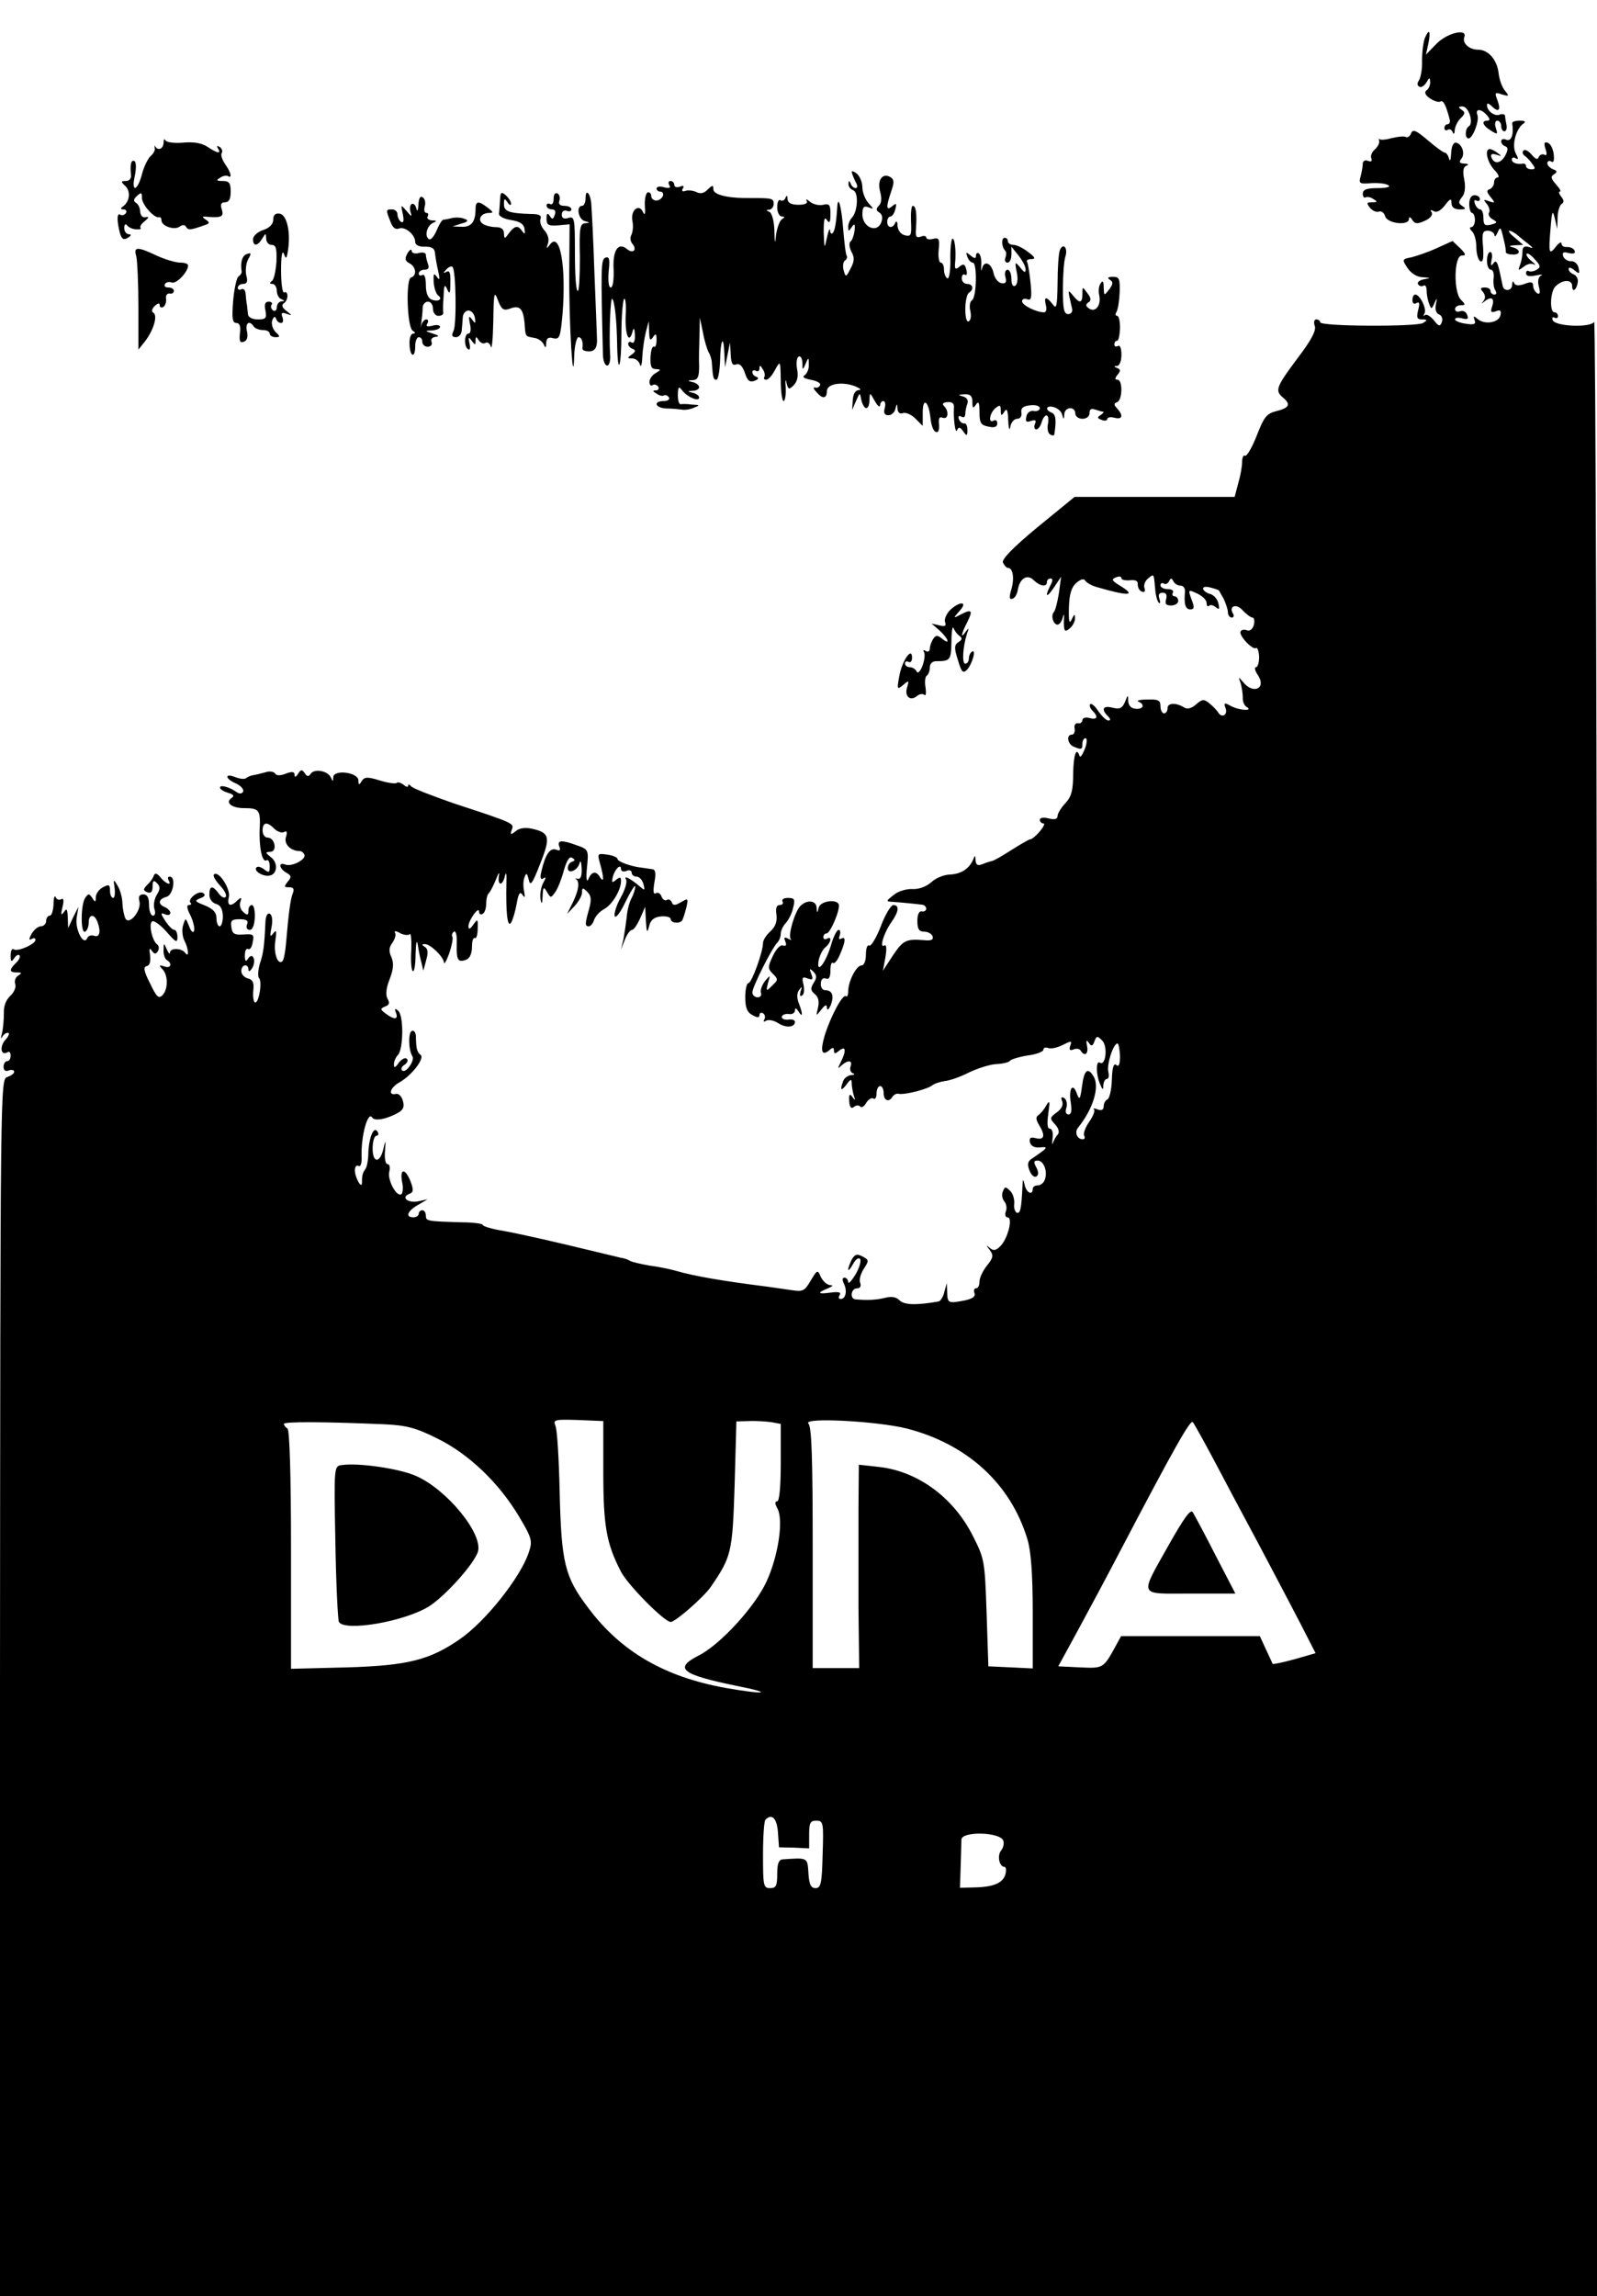 <?xml version="1.0" standalone="no"?>
<!DOCTYPE svg PUBLIC "-//W3C//DTD SVG 20010904//EN"
 "http://www.w3.org/TR/2001/REC-SVG-20010904/DTD/svg10.dtd">
<svg version="1.0" xmlns="http://www.w3.org/2000/svg"
 width="450pt" height="647pt" viewBox="0 0 450 647"
 preserveAspectRatio="xMidYMid meet">
<g transform="translate(0,647) scale(0.1,-0.1)"
fill="#000000" stroke="none">
<path d="M4015 6363 c-4 -10 -8 -38 -8 -63 1 -25 -4 -50 -9 -57 -5 -7 -5 -14
1 -17 5 -4 14 2 20 11 9 16 10 16 11 1 0 -9 -5 -20 -11 -23 -6 -5 -3 -13 10
-22 12 -8 25 -12 30 -9 8 5 16 -12 26 -51 2 -7 -1 -13 -6 -13 -5 0 -9 -5 -9
-11 0 -5 4 -8 9 -5 5 4 12 0 14 -6 3 -8 6 -5 6 5 1 10 8 26 17 34 13 13 13 17
2 24 -10 7 -9 9 3 9 18 0 32 -47 18 -56 -11 -6 -12 -34 -1 -34 12 0 31 50 25
66 -7 19 11 18 27 -1 9 -10 9 -15 1 -15 -18 0 -13 -14 10 -28 19 -12 20 -11
14 7 -4 12 -2 21 4 21 6 0 11 -7 11 -15 0 -8 4 -15 9 -15 5 0 8 8 6 18 -2 9
-4 21 -4 26 -1 4 -7 6 -15 3 -14 -6 -36 10 -36 27 0 6 5 5 12 -2 20 -20 28
-14 18 14 -9 23 -8 25 12 18 21 -6 21 -5 9 10 -8 9 -16 31 -18 48 -4 39 -29
68 -58 68 -25 0 -45 18 -39 35 10 26 -47 13 -78 -18 l-30 -31 7 32 c7 35 2 43
-10 15z"/>
<path d="M4261 6123 c5 -31 -2 -52 -16 -47 -8 4 -15 2 -15 -4 0 -6 5 -12 11
-14 9 -3 9 -10 0 -27 -13 -23 -32 -24 -39 -3 -2 8 3 10 15 6 15 -5 15 -4 3 5
-8 6 -18 11 -22 11 -16 0 -7 -37 12 -58 12 -12 16 -22 10 -22 -5 0 -10 -6 -10
-14 0 -8 -6 -16 -12 -19 -10 -3 -9 -8 2 -22 14 -17 13 -18 -4 -12 -16 6 -17 5
-7 -7 7 -8 10 -20 7 -25 -4 -5 1 -14 10 -19 14 -8 14 -10 -5 -15 -17 -4 -21
-1 -21 19 0 13 -4 24 -9 24 -5 0 -12 7 -15 16 -3 8 -2 12 4 9 6 -3 10 -1 10 4
0 6 -7 11 -15 11 -9 0 -15 -9 -15 -25 0 -14 4 -25 8 -25 4 0 8 -9 8 -20 0 -11
-5 -20 -10 -20 -6 0 -5 -5 2 -12 7 -7 12 -27 12 -44 0 -18 5 -36 11 -40 8 -4
10 8 8 40 -4 39 -1 46 13 46 10 0 18 -6 19 -12 0 -7 4 -4 9 7 7 17 9 16 16
-15 5 -19 8 -37 7 -40 -1 -3 7 -7 18 -7 24 -2 25 14 2 20 -13 3 -11 5 6 6 l23
1 -23 20 c-13 10 -20 19 -16 20 4 0 13 -5 20 -10 7 -6 21 -18 32 -26 16 -13
17 -15 3 -10 -13 4 -18 0 -18 -13 0 -11 -3 -28 -7 -38 -6 -16 -5 -16 10 -5 9
8 22 11 29 7 7 -4 4 1 -6 9 -11 9 -17 18 -14 21 2 3 13 -4 23 -16 16 -17 17
-22 5 -29 -8 -5 -18 -6 -22 -4 -4 3 -8 0 -8 -6 0 -8 10 -10 28 -6 15 3 21 3
15 0 -8 -4 -11 -15 -7 -31 5 -18 3 -24 -5 -19 -6 4 -11 14 -11 21 0 11 -6 12
-24 5 -17 -6 -26 -5 -30 3 -2 7 -5 4 -5 -6 -1 -18 -25 -19 -27 -1 -1 5 -5 24
-9 42 -6 25 -10 30 -17 20 -7 -9 -8 -7 -5 10 3 12 1 22 -4 22 -5 0 -9 -11 -9
-25 0 -14 5 -25 11 -25 6 0 9 -10 8 -22 -2 -13 0 -29 4 -35 5 -8 4 -13 -2 -13
-6 0 -11 5 -11 10 0 6 -7 10 -16 10 -13 0 -14 -3 -5 -13 7 -9 7 -18 1 -25 -7
-9 -7 -9 2 -2 20 16 30 11 23 -12 -6 -17 -4 -20 10 -15 12 5 16 2 13 -11 -4
-21 -44 -28 -64 -11 -12 10 -13 9 -9 -3 5 -11 -1 -14 -25 -10 -16 2 -30 8 -30
12 0 5 9 6 20 3 15 -4 19 -2 14 10 -3 9 -12 13 -20 10 -8 -3 -14 0 -14 6 0 6
7 11 16 11 14 0 14 2 1 15 -22 21 -20 125 2 125 13 0 12 4 -5 21 l-21 20 -44
-20 c-24 -11 -56 -22 -72 -26 -26 -5 -27 -6 -11 -30 10 -15 27 -26 43 -26 23
-2 24 -2 3 -6 -12 -2 -20 -9 -16 -14 3 -5 10 -7 15 -4 5 4 9 -3 9 -14 0 -10 3
-27 7 -37 6 -16 7 -16 15 2 7 16 8 16 4 -4 -3 -14 1 -25 9 -28 8 -3 11 -13 8
-21 -5 -14 -9 -13 -23 5 -10 12 -21 18 -25 14 -5 -4 -5 -2 -1 5 7 13 -13 53
-26 53 -5 0 -8 -7 -8 -16 0 -9 5 -12 11 -8 9 5 10 -1 5 -20 -5 -21 -3 -26 11
-26 15 0 16 -2 3 -10 -18 -11 -290 -10 -290 2 0 4 -5 8 -11 8 -6 0 -8 -8 -4
-19 4 -13 -11 -41 -50 -92 -59 -79 -63 -90 -40 -109 23 -19 18 -29 -17 -38
-29 -7 -36 -16 -57 -70 -13 -33 -28 -59 -33 -56 -4 3 -8 -5 -8 -18 0 -13 -5
-40 -11 -60 l-10 -38 -225 0 -226 0 -104 -85 c-70 -58 -101 -90 -98 -100 4 -8
10 -15 14 -15 14 0 19 -28 10 -60 -7 -23 -6 -30 3 -27 7 2 13 13 15 25 5 32
27 46 45 27 18 -17 37 -20 37 -5 0 6 5 10 10 10 7 0 7 -6 0 -19 -17 -34 -11
-37 10 -6 l20 30 -6 -45 c-4 -25 -10 -49 -14 -54 -10 -10 -2 -36 10 -36 5 0
11 8 14 18 4 14 5 14 4 -3 -1 -34 2 -38 17 -25 8 7 15 20 14 29 0 12 -2 11 -9
-4 -7 -15 -9 -6 -8 33 1 37 7 57 20 69 13 11 22 14 26 7 4 -6 18 -14 32 -18
93 -27 114 -25 64 5 -21 13 -23 17 -10 22 9 4 16 3 16 -2 0 -5 11 -7 24 -6 16
2 23 -2 22 -12 0 -9 5 -18 12 -20 7 -3 10 1 7 10 -3 7 1 20 10 27 17 14 16 15
20 -28 1 -18 6 -36 10 -40 5 -4 5 1 2 11 -4 11 -1 17 9 17 10 0 13 -6 10 -18
-4 -13 -1 -18 14 -18 11 0 20 6 20 13 0 7 -5 13 -11 13 -5 0 -7 5 -4 10 3 6
-3 10 -14 10 -12 0 -21 5 -21 11 0 5 4 8 9 5 5 -4 12 0 15 6 5 10 7 10 12 1 3
-7 12 -13 20 -13 9 0 14 -8 13 -17 -3 -35 1 -50 15 -50 11 0 12 6 5 24 -12 33
-12 33 16 20 14 -7 25 -18 25 -26 0 -8 3 -11 7 -8 3 4 12 2 19 -4 10 -8 11 -5
7 12 -3 12 -14 24 -25 26 -10 3 -18 10 -18 15 0 5 10 6 23 2 12 -3 22 -7 22
-8 0 0 6 -11 13 -23 6 -13 12 -30 12 -38 0 -8 5 -15 11 -15 5 0 7 5 4 10 -14
22 8 31 26 11 11 -12 24 -21 28 -21 5 0 7 -9 4 -21 -3 -11 -11 -18 -19 -15 -7
3 -16 2 -18 -3 -7 -10 33 -53 43 -47 4 3 8 -8 9 -24 0 -17 -4 -30 -9 -30 -5 0
-3 -10 6 -23 24 -37 -14 -54 -42 -19 -14 16 -14 16 -7 -3 3 -11 6 -29 6 -40
-1 -11 4 -23 11 -27 20 -12 -21 -10 -45 3 -18 10 -20 9 -15 -5 8 -19 -9 -31
-20 -14 -4 7 -16 19 -26 27 -15 12 -20 11 -37 -4 -11 -10 -24 -14 -32 -9 -24
15 -48 14 -48 -1 0 -8 -4 -15 -10 -15 -5 0 -10 9 -10 20 0 17 -6 20 -37 19
-21 0 -32 -3 -25 -6 19 -8 14 -22 -8 -20 -13 1 -20 9 -21 22 0 19 -1 18 -9 -3
-8 -18 -15 -21 -35 -16 -27 7 -33 -4 -13 -24 8 -8 8 -12 1 -12 -6 0 -18 12
-28 26 -9 14 -19 23 -23 20 -3 -4 0 -12 6 -18 18 -18 14 -27 -8 -21 -11 3 -20
0 -20 -6 0 -6 -6 -10 -12 -9 -7 2 -12 -5 -10 -14 2 -10 -2 -18 -8 -18 -16 0
-12 -27 6 -34 22 -9 24 -8 24 9 0 8 4 15 9 15 5 0 4 -14 -2 -30 -7 -17 -13
-26 -15 -20 -9 27 -17 4 -18 -50 0 -47 -5 -65 -22 -83 -12 -13 -22 -29 -22
-36 0 -9 -8 -11 -25 -7 -14 4 -25 2 -25 -4 0 -5 5 -10 10 -10 12 0 -26 -45
-38 -45 -4 -1 -27 -14 -52 -30 -25 -16 -49 -30 -55 -31 -5 -1 -18 -5 -27 -9
-13 -5 -18 -2 -19 11 0 14 -2 15 -6 4 -11 -27 -33 -42 -65 -44 -17 0 -42 -10
-54 -22 -14 -12 -35 -20 -53 -19 -16 1 -40 -6 -52 -16 -23 -18 -23 -19 -4 -20
28 -2 68 -6 83 -8 6 0 12 -6 12 -11 0 -6 -6 -9 -12 -8 -8 2 -13 -8 -13 -27 0
-23 5 -30 19 -30 11 0 21 -6 24 -13 3 -10 -4 -13 -24 -11 -51 4 -59 0 -88 -43
l-28 -43 7 38 c4 24 3 37 -3 33 -15 -9 -2 35 20 66 21 30 23 48 5 48 -6 0 -23
-27 -35 -60 -13 -33 -28 -58 -33 -54 -5 3 -9 -9 -9 -25 0 -18 -5 -31 -12 -31
-15 0 -38 -45 -38 -74 0 -10 -3 -16 -6 -13 -9 8 -43 -56 -60 -110 -13 -44 -9
-60 13 -42 10 9 13 8 13 -1 0 -10 3 -10 15 0 19 15 20 -1 4 -33 -9 -18 -9 -20
2 -9 18 16 32 15 26 -2 -3 -8 -1 -17 6 -20 7 -2 5 -5 -4 -5 -9 -1 -20 -8 -23
-17 -10 -26 -6 -30 9 -10 12 16 15 17 15 4 0 -9 3 -25 6 -35 5 -14 4 -15 -4
-4 -8 11 -10 8 -9 -12 1 -17 6 -22 13 -16 6 5 14 6 18 1 4 -4 12 1 17 11 6 9
14 15 20 12 5 -4 9 3 9 14 0 12 5 21 10 21 6 0 10 -9 10 -20 0 -21 15 -27 25
-10 4 6 12 10 18 8 18 -3 80 13 94 24 6 5 22 10 35 12 13 1 45 12 70 25 26 12
61 23 78 23 17 1 33 5 36 9 2 4 25 11 49 15 25 3 45 11 45 16 0 6 6 8 14 5 7
-3 26 1 41 9 24 12 26 12 21 -2 -4 -12 -2 -15 9 -11 8 4 17 2 20 -3 11 -18 23
-10 18 13 -3 16 -2 18 5 9 7 -11 11 -10 16 4 6 16 8 16 22 2 16 -16 10 -73 -7
-62 -11 7 -11 -34 1 -61 7 -17 9 -17 9 -2 1 9 5 17 10 17 5 0 7 9 4 20 -5 20
14 80 26 80 3 0 6 -16 7 -35 0 -23 -3 -32 -10 -26 -8 7 -12 -7 -13 -42 -1 -29
-7 -53 -13 -55 -5 -2 -10 -11 -10 -19 0 -10 -6 -13 -17 -9 -10 4 -14 4 -10 0
3 -4 -3 -20 -14 -35 -11 -16 -17 -33 -14 -39 3 -5 2 -10 -4 -10 -16 0 -24 20
-13 33 42 52 62 116 43 145 -16 26 -26 17 -32 -28 -5 -37 -7 -41 -14 -23 -11
34 -24 18 -18 -22 4 -24 2 -35 -6 -35 -8 0 -10 8 -6 19 3 11 0 23 -6 27 -9 5
-10 2 -6 -9 4 -10 -2 -22 -15 -31 -20 -15 -21 -17 -5 -34 10 -11 13 -22 8 -28
-5 -5 -11 -16 -14 -24 -2 -8 -3 -3 -1 13 2 15 -1 27 -8 27 -7 0 -8 14 -4 43 5
35 4 39 -6 22 -6 -11 -16 -23 -22 -27 -8 -5 -7 -13 2 -28 18 -29 15 -43 -9
-37 -15 4 -19 1 -17 -11 3 -11 12 -16 28 -15 26 3 23 -1 -23 -32 -11 -7 -13
-16 -6 -33 5 -13 13 -20 19 -17 7 4 7 13 0 26 -8 15 -7 19 4 19 17 0 29 -31
20 -54 -3 -9 -12 -16 -20 -16 -8 0 -14 -4 -14 -10 0 -20 -19 -10 -23 13 -4 17
-5 16 -6 -8 -3 -62 -6 -75 -16 -72 -5 3 -9 14 -7 26 1 12 -4 29 -12 36 -12 12
-15 12 -20 -2 -4 -8 -2 -21 4 -28 6 -7 8 -20 4 -29 -3 -9 -1 -16 5 -16 16 0 1
-60 -20 -81 -13 -13 -20 -14 -30 -5 -11 9 -11 8 0 -6 11 -15 10 -22 -8 -44
-12 -15 -21 -35 -21 -45 0 -11 -4 -19 -10 -19 -5 0 -7 -6 -4 -14 3 -9 -5 -15
-27 -20 -47 -9 -49 -8 -50 22 l-1 27 -7 -25 c-3 -14 -11 -26 -16 -27 -63 -11
-97 -10 -110 3 -10 10 -23 12 -42 7 -25 -6 -50 -7 -83 -4 -16 2 -12 31 5 31 9
0 12 6 9 15 -4 8 1 26 10 40 15 23 15 25 -4 35 -15 8 -21 6 -30 -9 -5 -11 -10
-23 -10 -28 1 -4 7 3 14 16 8 14 16 19 20 13 3 -6 -3 -26 -14 -44 -11 -18 -20
-27 -20 -20 0 6 -5 12 -10 12 -7 0 -7 -6 -2 -17 10 -20 5 -43 -9 -43 -6 0 -7
5 -3 11 5 8 -3 10 -25 7 -37 -5 -40 -1 -8 12 14 6 16 9 6 9 -9 1 -20 11 -26
23 -9 21 -10 21 -29 -11 -17 -29 -22 -31 -54 -26 -19 3 -51 7 -70 10 -120 15
-207 30 -254 44 -17 5 -51 12 -75 15 -24 4 -49 10 -55 13 -6 4 -17 8 -26 9 -8
2 -42 10 -75 18 -103 25 -198 47 -257 58 -32 5 -58 13 -58 17 0 3 -26 7 -58 7
-98 3 -102 3 -102 19 0 8 -4 15 -10 15 -5 0 -10 -4 -10 -10 0 -5 -7 -10 -15
-10 -24 0 -17 18 13 35 l27 16 -27 -6 c-29 -5 -49 11 -25 21 12 4 13 11 4 35
-15 38 -31 38 -24 -1 4 -16 2 -32 -2 -35 -14 -8 -40 41 -34 64 3 11 1 21 -5
21 -6 0 -9 17 -7 38 2 30 2 32 -4 8 -9 -44 -31 -45 -31 -2 0 20 5 36 11 36 5
0 7 5 3 11 -10 18 -24 -14 -26 -58 0 -21 -4 -42 -9 -48 -7 -10 -9 -16 -9 -37
0 -21 -20 14 -20 35 0 10 5 15 10 12 6 -4 10 7 9 27 -2 58 18 129 30 109 7
-11 43 -4 75 15 13 8 16 17 11 33 -3 12 -12 20 -18 19 -25 -6 -18 17 8 32 36
20 73 69 60 78 -6 4 -10 13 -11 20 -1 6 -2 21 -2 33 -1 11 -6 17 -12 14 -10
-6 -9 -53 2 -71 8 -12 -19 -50 -29 -40 -4 4 -1 11 7 16 8 5 11 13 6 17 -4 4
-14 -1 -22 -11 -10 -15 -14 -16 -14 -5 0 8 5 20 11 26 16 16 17 112 1 125 -9
8 -11 7 -6 -6 7 -19 -5 -20 -29 -2 -16 12 -16 14 -2 20 12 4 14 10 7 22 -6 11
-4 30 6 55 11 29 12 45 5 62 -8 17 -7 28 3 41 7 11 11 23 7 28 -3 6 4 5 14 -1
11 -6 24 -7 28 -3 3 4 5 -17 4 -45 -2 -29 0 -56 4 -59 4 -4 8 17 8 47 1 30 3
43 6 29 2 -14 6 -36 10 -50 l6 -25 8 30 c6 20 5 32 -4 37 -9 6 -9 8 0 8 16 0
53 -36 54 -52 0 -7 7 4 15 26 7 21 11 42 9 46 -3 5 -1 11 4 15 6 3 9 -11 8
-34 -1 -46 3 -54 27 -45 10 4 16 18 16 36 0 16 3 27 8 25 4 -3 8 9 8 26 1 28
0 29 -12 12 -10 -14 -14 -15 -14 -4 1 17 30 58 30 40 0 -7 5 -9 10 -6 6 3 10
16 10 29 0 12 3 26 8 30 4 4 13 22 20 39 7 18 10 22 8 10 -5 -30 11 -30 17 0
3 12 5 4 4 -18 -2 -88 3 -130 13 -115 5 8 12 32 16 54 5 29 9 35 16 25 7 -10
8 -8 5 9 -3 13 -3 31 1 40 5 14 7 13 12 -7 4 -19 10 -12 32 45 30 75 27 88
-23 99 -19 4 -36 2 -46 -7 -14 -11 -16 -11 -11 4 7 18 9 18 -162 74 -63 22
-118 43 -122 49 -4 5 -8 6 -8 1 0 -5 -6 -3 -13 3 -8 6 -16 8 -19 5 -4 -3 -25
0 -48 7 -35 11 -43 10 -51 -2 -7 -12 -9 -11 -9 2 0 23 -70 32 -71 9 0 -13 -1
-13 -7 0 -9 19 -48 25 -57 9 -6 -8 -10 -7 -16 2 -8 12 -11 11 -19 -1 -6 -10
-10 -11 -10 -3 0 9 -7 10 -25 3 -16 -6 -26 -6 -30 1 -4 5 -16 7 -27 3 -11 -3
-27 -7 -34 -8 -7 -1 -16 -5 -20 -8 -3 -4 -17 -3 -30 2 -32 13 -31 -4 2 -18 14
-7 22 -17 19 -23 -4 -6 -11 -6 -18 -1 -19 14 -47 22 -47 13 0 -5 10 -11 23
-15 15 -4 18 -9 10 -14 -20 -13 0 -29 34 -29 43 0 47 -5 45 -55 -3 -54 7 -100
19 -92 5 3 9 -5 9 -17 0 -18 -2 -19 -15 -9 -9 7 -19 10 -22 6 -10 -9 18 -27
37 -23 22 4 24 37 3 52 -16 13 -16 14 -1 15 20 0 13 40 -8 40 -8 0 -14 9 -14
20 0 24 13 26 34 4 9 -8 21 -12 27 -8 7 4 9 0 5 -14 -7 -20 13 -40 39 -40 5 0
11 -5 13 -11 4 -13 -36 -34 -54 -27 -20 8 -18 -11 3 -23 14 -8 15 -12 4 -25
-11 -14 -11 -16 4 -16 12 0 15 -5 10 -17 -7 -18 -12 -59 -19 -141 -2 -23 -6
-46 -10 -50 -13 -13 -26 23 -20 58 4 27 3 32 -6 20 -9 -12 -10 -8 -5 17 4 18
2 34 -4 38 -7 4 -12 -5 -13 -22 -3 -70 -6 -90 -16 -119 -5 -18 -6 -36 -2 -40
5 -5 5 -25 1 -44 -8 -39 -21 -29 -17 12 2 19 -2 28 -15 31 -11 3 -19 12 -19
21 0 19 20 22 20 4 0 -7 5 -5 11 5 12 21 1 46 -12 26 -6 -10 -9 -8 -9 9 0 13
4 21 9 18 5 -3 11 5 13 19 5 22 2 24 -26 22 -25 -2 -32 2 -34 21 -3 18 1 22
23 22 20 0 26 -4 21 -15 -3 -9 0 -15 8 -15 8 0 13 14 14 35 1 19 -3 35 -8 35
-6 0 -10 -7 -10 -16 0 -13 -3 -14 -14 -4 -8 6 -12 19 -9 28 5 14 3 15 -8 5
-20 -20 -30 -15 -24 10 5 23 -30 76 -42 63 -4 -3 4 -17 17 -31 13 -14 20 -28
16 -32 -4 -5 -13 0 -20 10 -17 23 -26 22 -26 -4 0 -12 8 -23 19 -26 12 -3 18
-14 19 -34 0 -16 -4 -29 -9 -29 -5 0 -9 10 -9 23 0 16 -9 26 -33 36 -28 11
-30 13 -13 20 14 5 16 10 8 15 -13 8 -45 -18 -35 -28 4 -3 1 -6 -5 -6 -7 0 -5
-11 5 -30 8 -17 12 -36 10 -43 -3 -7 -9 -1 -14 13 -10 25 -10 25 -17 3 -4 -12
-2 -31 3 -42 12 -22 15 -52 3 -36 -10 14 -42 15 -43 1 0 -6 -4 -2 -9 9 -8 19
-9 19 -9 -2 -1 -12 4 -25 9 -28 17 -10 11 -25 -7 -18 -15 5 -16 3 -5 -8 16
-17 16 -56 0 -73 -11 -11 -17 -5 -35 33 -18 35 -20 47 -9 49 8 2 11 13 9 30
-3 19 -2 23 5 13 7 -10 11 -10 17 -1 4 7 3 15 -2 19 -14 9 -25 59 -14 65 5 3
23 -10 40 -29 26 -30 31 -33 31 -15 0 11 -4 20 -9 20 -5 0 -16 11 -25 25 -14
21 -14 24 -1 19 8 -4 15 -2 15 4 0 5 -7 12 -15 16 -21 8 -19 23 4 29 19 5 28
57 9 57 -5 0 -6 -4 -3 -10 10 -17 -7 -11 -22 7 -11 13 -16 15 -20 5 -2 -7 -11
-19 -19 -26 -11 -12 -11 -15 1 -20 10 -4 15 1 15 16 0 17 3 19 12 10 10 -10
10 -17 0 -33 -7 -11 -10 -29 -7 -40 4 -11 2 -19 -4 -19 -6 0 -11 14 -11 30 0
21 -5 30 -16 30 -11 0 -15 -6 -11 -20 6 -24 -27 -67 -39 -49 -4 7 -8 26 -9 43
0 17 -7 40 -14 51 -11 19 -12 18 -8 -7 2 -16 0 -28 -4 -28 -5 0 -9 9 -9 20 0
18 -3 19 -20 10 -11 -6 -20 -18 -20 -28 0 -15 -2 -15 -10 -2 -9 13 -11 13 -20
0 -13 -20 -13 -103 0 -95 6 3 10 15 10 26 0 23 15 25 24 3 11 -28 7 -46 -8
-41 -8 3 -17 1 -20 -6 -10 -24 -35 24 -30 57 l5 31 -15 -30 -14 -30 -1 30 c-1
24 -3 27 -11 15 -8 -11 -9 -7 -4 14 5 19 3 27 -4 22 -6 -3 -13 0 -15 6 -3 7
-6 -2 -6 -19 -1 -18 -5 -33 -11 -33 -5 0 -10 -7 -10 -15 0 -8 -7 -15 -15 -15
-8 0 -19 -10 -26 -21 -8 -15 -8 -19 0 -15 6 4 11 3 11 -2 0 -12 -49 -34 -61
-27 -5 4 -9 -4 -9 -17 0 -18 2 -20 10 -8 5 8 12 12 15 8 3 -3 -1 -13 -10 -21
-20 -20 -19 -27 3 -27 14 0 14 -2 3 -9 -8 -5 -11 -16 -8 -24 3 -8 -3 -23 -14
-33 -12 -11 -19 -29 -18 -48 0 -17 -2 -42 -5 -56 -4 -14 -4 -19 0 -12 3 6 10
12 16 12 6 0 3 -9 -6 -19 -18 -19 -14 -47 5 -36 5 4 9 -1 9 -9 0 -9 -4 -16
-10 -16 -5 0 -10 -7 -10 -16 0 -10 6 -14 15 -10 8 3 15 1 15 -4 0 -5 -9 -11
-20 -15 -19 -6 -19 -29 -20 -1721 l0 -1714 2250 0 2250 0 0 2788 c0 1533 -4
2782 -8 2775 -11 -17 -110 -13 -117 5 -2 7 0 10 5 7 6 -3 10 -1 10 4 0 6 -4
11 -10 11 -14 0 -12 59 3 73 20 20 47 20 47 1 0 -20 13 -11 16 12 1 8 -4 18
-12 21 -8 3 -14 10 -14 15 0 6 7 4 16 -3 14 -12 16 -11 12 6 -2 11 -11 19 -20
19 -9 -1 -19 5 -23 13 -4 12 0 14 15 10 14 -3 20 -1 17 6 -2 7 -12 11 -21 11
-9 -1 -16 3 -16 10 0 6 -7 2 -15 -8 -20 -26 -22 -21 -16 49 4 51 6 55 12 30
l7 -30 1 32 c0 17 6 35 11 38 8 5 7 11 -1 21 -6 8 -8 14 -4 14 5 0 0 9 -11 21
-14 16 -15 22 -5 28 10 6 9 10 -3 14 -9 4 -16 11 -16 17 0 6 5 8 11 5 7 -5 9
3 7 21 -2 15 -9 29 -17 32 -10 3 -11 -2 -6 -18 5 -14 3 -20 -3 -16 -6 3 -13 0
-16 -6 -3 -9 -9 -7 -20 6 -9 11 -19 16 -23 12 -4 -4 -3 -10 2 -14 6 -4 16 -14
22 -23 10 -13 10 -16 -2 -16 -8 0 -15 4 -15 9 0 4 -3 7 -7 7 -19 -3 -33 2 -33
12 0 5 5 7 11 3 8 -5 8 -1 0 14 -12 23 1 70 22 84 8 5 3 8 -10 8 -13 0 -22 -3
-22 -7z m-3179 -3666 c64 -3 90 -10 150 -40 88 -43 173 -124 230 -219 37 -62
39 -70 28 -102 -23 -70 -122 -195 -195 -245 -84 -58 -146 -74 -317 -79 l-158
-4 0 335 c0 213 -4 338 -10 342 -5 3 -10 9 -10 13 0 7 120 6 282 -1z m618
-137 c0 -150 9 -199 49 -277 19 -38 123 -143 141 -143 13 0 93 70 113 99 58
85 61 96 67 286 l5 180 35 1 c19 1 47 -1 63 -3 l27 -5 0 -109 c0 -69 -4 -109
-10 -109 -7 0 -7 -7 1 -21 17 -33 2 -133 -31 -205 -32 -70 -130 -178 -192
-209 -70 -36 -48 -53 107 -85 107 -21 84 -26 -30 -6 -172 31 -295 102 -387
225 -67 88 -76 127 -81 326 -2 94 -7 178 -12 188 -7 17 -2 18 64 16 l71 -3 0
-146z m855 125 c171 -44 293 -156 340 -312 10 -33 15 -96 15 -206 l0 -158 -62
3 -63 3 -5 151 c-5 147 -6 152 -39 217 -55 109 -157 183 -267 194 l-54 6 -1
-119 c0 -65 0 -194 0 -286 l2 -168 -66 0 -65 0 0 338 c0 257 -3 341 -12 351
-18 18 193 7 277 -14z m890 -135 c42 -80 99 -185 125 -235 26 -49 68 -129 93
-177 l44 -86 -59 -17 c-33 -9 -61 -15 -62 -13 -1 2 -9 20 -19 41 l-17 37 -195
0 -196 0 -17 -31 c-33 -60 -34 -60 -99 -57 l-61 3 54 99 c30 55 84 156 120
225 154 294 198 371 205 364 4 -4 42 -73 84 -153z m-1253 -1002 l3 -43 43 -1
42 -2 0 39 c0 33 3 39 20 39 20 0 21 -5 18 -95 -2 -82 -5 -95 -20 -95 -13 0
-18 10 -20 42 -3 45 -1 44 -73 39 -11 -1 -15 -13 -15 -41 0 -33 -3 -40 -20
-40 -19 0 -20 7 -20 93 0 52 3 97 7 100 18 18 32 4 35 -35z m635 -24 c3 -8 0
-20 -6 -28 -12 -14 -5 -46 9 -46 5 0 6 -9 3 -21 -7 -25 -34 -36 -88 -37 l-40
-1 2 62 c1 34 2 67 2 74 2 24 109 21 118 -3z"/>
<path d="M963 2342 c-22 -3 -22 -3 -18 -218 2 -118 7 -219 10 -224 17 -28 185
1 254 44 47 30 129 122 138 155 13 51 -88 174 -174 212 -46 21 -163 38 -210
31z"/>
<path d="M3295 2120 c-85 -152 -90 -140 59 -140 l127 0 -56 108 c-30 59 -59
113 -64 121 -6 10 -24 -15 -66 -89z"/>
<path d="M3976 6094 c-3 -8 -10 -13 -15 -10 -4 3 -22 1 -39 -3 -17 -5 -33 -6
-35 -3 -2 4 -2 2 -1 -5 2 -6 -4 -17 -12 -24 -8 -7 -13 -18 -10 -25 3 -8 0 -11
-10 -7 -8 3 -14 -1 -14 -8 0 -8 -3 -24 -6 -36 -6 -20 -3 -22 30 -19 20 1 41
-1 48 -6 8 -4 -4 -8 -29 -8 -32 0 -43 -4 -43 -16 0 -8 4 -13 8 -10 4 2 14 1
22 -5 12 -7 12 -9 -4 -9 -15 0 -16 -2 -6 -15 7 -9 19 -14 26 -11 6 2 14 -3 17
-13 5 -21 67 -28 67 -8 0 7 4 6 9 -2 8 -12 14 -13 36 -3 16 7 23 17 19 24 -5
7 -3 8 6 3 8 -5 19 1 31 16 15 20 19 21 19 7 0 -12 8 -18 23 -18 17 0 19 2 8
9 -12 8 -12 12 -2 25 9 10 11 28 7 50 -5 23 -3 36 6 39 8 3 5 6 -6 6 -13 1
-16 4 -8 14 11 14 2 41 -15 45 -8 1 -13 -10 -14 -30 -1 -18 -3 -25 -6 -15 -2
9 -8 17 -12 17 -4 0 -26 16 -48 35 -33 28 -42 32 -47 19z"/>
<path d="M461 6068 c-1 -18 -16 -24 -24 -10 -2 4 -2 2 -1 -5 2 -6 -4 -17 -12
-23 -7 -7 -19 -30 -24 -51 -13 -49 -31 -52 -20 -4 4 20 4 38 -1 41 -9 5 -13
-8 -10 -38 2 -11 -5 -18 -14 -18 -15 0 -15 -2 -1 -15 15 -16 11 -44 -8 -57 -7
-5 -7 -8 2 -8 7 0 10 -5 7 -10 -4 -6 -11 -8 -16 -5 -10 7 -10 -18 -1 -52 5
-17 11 -20 22 -13 10 6 11 10 3 10 -7 0 -13 8 -13 18 0 9 4 13 8 7 4 -5 15
-11 25 -11 10 -1 16 0 13 4 -3 3 2 11 12 19 12 10 13 13 2 11 -8 -2 -14 5 -15
15 0 10 -5 21 -11 25 -9 5 -8 11 2 20 12 11 14 10 14 -6 0 -19 36 -59 49 -54
3 1 6 -3 6 -9 0 -16 37 -29 52 -17 7 5 14 5 17 -1 7 -10 11 -10 51 4 16 5 17
8 5 16 -12 8 -11 10 5 8 40 -3 46 1 40 21 -5 14 -2 20 9 20 11 0 16 9 16 30 0
24 -4 30 -22 30 -18 0 -20 2 -8 9 8 6 18 7 22 5 13 -8 9 10 -8 34 -8 12 -13
26 -9 31 3 5 0 13 -6 17 -8 4 -9 3 -5 -4 10 -16 0 -15 -29 4 -16 11 -40 15
-70 12 -25 -2 -47 1 -49 7 -3 5 -5 2 -5 -7z"/>
<path d="M2400 5986 c0 -4 5 -16 10 -27 7 -11 7 -19 1 -19 -5 0 -12 6 -14 13
-4 9 -6 9 -6 -1 -1 -7 5 -15 13 -18 16 -6 13 -61 -4 -78 -5 -5 -10 -17 -10
-25 0 -14 1 -14 10 -1 8 12 10 9 8 -10 -2 -14 -7 -28 -12 -31 -4 -4 -3 -16 3
-28 9 -16 9 -27 -2 -47 -13 -26 -14 -26 -20 -5 -3 11 -1 24 4 27 5 3 7 9 5 13
-3 4 -7 38 -10 75 -5 66 -15 100 -17 60 -3 -46 -7 -65 -13 -71 -3 -3 -7 0 -7
8 -1 8 -5 -2 -9 -21 -7 -33 -7 -32 -9 15 0 36 2 46 9 35 7 -11 10 -7 10 17 0
26 -3 30 -20 26 -11 -3 -28 1 -37 8 -9 8 -14 9 -10 3 4 -7 -5 -11 -23 -11 -20
0 -30 5 -31 16 0 11 -2 12 -6 3 -2 -6 -9 -10 -14 -6 -5 3 -9 -6 -9 -20 0 -14
6 -26 13 -26 9 0 9 -2 0 -8 -6 -4 -13 -23 -16 -42 -3 -30 -4 -29 -5 12 -1 26
-7 48 -14 51 -10 4 -10 6 0 6 6 1 12 8 12 16 0 16 -3 17 -65 17 -64 -1 -105 9
-105 25 0 12 -2 12 -16 -1 -10 -11 -21 -13 -32 -7 -9 4 -23 6 -31 3 -8 -3 -11
0 -7 7 5 7 1 9 -8 5 -9 -3 -16 -1 -16 5 0 6 -5 11 -11 11 -5 0 -7 -5 -3 -12 5
-8 0 -9 -14 -6 -12 4 -22 2 -22 -3 0 -5 5 -9 11 -9 6 0 9 -6 7 -12 -3 -7 -11
-13 -19 -13 -8 0 -14 6 -14 13 0 6 -4 11 -10 10 -5 -2 -9 -19 -8 -38 2 -22 0
-29 -5 -18 -11 26 -36 6 -30 -25 3 -14 1 -31 -3 -39 -4 -7 -3 -18 3 -25 14
-17 2 -29 -15 -15 -25 21 -41 -3 -38 -57 1 -30 -2 -51 -8 -51 -6 0 -8 18 -6
45 4 34 2 43 -9 39 -13 -5 -13 -28 -7 -276 1 -16 6 -28 12 -28 6 0 10 15 8 33
-3 53 1 161 6 155 7 -6 13 -61 14 -132 2 -90 12 -60 12 36 0 46 4 89 7 95 4 7
7 -15 5 -47 -2 -56 10 -82 20 -42 3 10 5 6 6 -11 1 -17 -3 -26 -9 -22 -5 3
-10 2 -10 -4 0 -5 6 -12 13 -14 9 -4 8 -8 -3 -16 -13 -9 -13 -11 2 -11 9 0 19
-8 21 -17 3 -10 6 0 7 22 1 22 6 54 10 70 l8 30 1 -30 c1 -23 3 -27 11 -15 8
12 10 10 10 -8 0 -13 -3 -21 -7 -19 -5 3 -9 -10 -10 -29 -1 -26 2 -34 15 -34
15 -1 15 -2 0 -11 -10 -5 -18 -17 -18 -25 0 -8 4 -13 9 -9 5 3 12 1 16 -5 3
-5 0 -10 -7 -10 -10 0 -9 -3 2 -9 8 -6 17 -8 21 -5 4 2 10 0 14 -6 3 -5 -3
-10 -14 -10 -32 0 -25 -20 7 -21 15 0 34 -2 42 -3 8 -2 24 0 35 5 18 7 18 8
-5 9 -14 2 -28 2 -32 1 -5 0 -8 11 -8 26 1 24 2 26 13 12 14 -18 47 -32 47
-19 0 5 -8 11 -17 13 -17 4 -17 5 0 6 9 0 17 5 17 10 0 5 -8 12 -17 14 -17 4
-17 5 0 6 13 1 17 9 17 39 -1 20 0 60 1 87 l1 50 9 -43 c4 -23 12 -48 16 -55
4 -6 9 -21 9 -32 3 -40 4 -45 13 -45 4 0 9 23 10 52 1 61 10 78 12 22 l2 -39
7 35 7 35 2 -34 c1 -24 5 -32 15 -28 10 4 18 -4 25 -24 7 -22 14 -27 27 -22
11 4 13 8 6 11 -7 2 -12 8 -12 13 0 6 5 7 10 4 6 -3 10 0 10 7 0 10 3 9 9 -2
6 -8 7 -18 5 -22 -3 -4 -1 -8 5 -8 6 0 17 12 25 28 15 27 15 26 16 -30 0 -32
4 -58 8 -58 4 0 7 17 6 38 -2 20 0 27 2 14 5 -20 7 -21 21 -7 10 11 13 26 9
45 -3 16 -1 32 4 35 6 3 10 -4 11 -17 0 -22 1 -22 9 -3 8 19 9 19 9 -2 1 -12
-5 -25 -11 -30 -9 -5 -3 -9 16 -13 17 -3 29 -9 27 -15 -2 -5 -8 -9 -14 -7 -6
2 -5 -4 3 -12 17 -21 30 -20 30 2 0 21 44 28 81 13 14 -6 17 -10 9 -10 -10 -1
-16 -11 -17 -28 l-2 -28 11 25 c11 25 11 25 15 3 3 -13 9 -23 14 -23 5 0 9 10
9 23 1 22 1 22 15 -3 8 -14 14 -19 15 -12 0 6 4 12 9 12 5 0 7 -9 4 -20 -4
-14 0 -20 10 -20 9 0 18 8 20 18 4 16 5 16 6 0 1 -11 7 -15 15 -12 8 3 24 -4
35 -15 l21 -21 0 37 c0 46 17 33 22 -16 2 -19 8 -36 15 -38 7 -3 10 5 9 21 -2
17 1 23 10 19 16 -6 19 18 4 33 -6 6 -3 10 10 11 13 1 19 -4 18 -15 -2 -32 4
-77 9 -64 4 10 8 9 17 -3 10 -15 12 -14 12 4 0 11 -4 19 -9 18 -5 -1 -12 4
-15 12 -3 8 0 11 7 7 6 -4 11 -1 11 8 0 8 3 21 6 29 3 10 -2 17 -13 20 -14 4
-14 5 5 6 16 1 22 -5 22 -21 0 -19 2 -20 10 -8 7 11 10 6 10 -21 0 -31 4 -37
25 -41 17 -4 25 -1 25 9 0 8 -4 11 -10 8 -16 -10 -12 21 5 35 12 10 15 9 15
-6 0 -16 2 -17 10 -4 7 11 10 5 11 -25 1 -23 4 -31 6 -17 2 12 11 22 19 22 9
0 14 7 12 18 -2 12 5 18 25 20 15 2 27 -2 27 -8 0 -6 -8 -10 -17 -8 -10 2 -19
-5 -21 -16 -3 -14 0 -17 13 -12 13 4 16 2 11 -9 -3 -8 -1 -15 4 -15 5 0 12 9
15 20 9 28 23 25 18 -4 -3 -13 0 -27 6 -30 6 -4 12 -4 12 1 6 39 4 55 -7 60
-21 8 -16 22 5 16 11 -3 22 -12 24 -22 4 -14 5 -14 6 2 1 21 31 23 31 2 0 -8
9 -15 20 -15 12 0 20 7 20 16 0 11 5 14 16 10 9 -3 19 -6 22 -6 4 0 1 -4 -6
-9 -11 -7 -11 -9 2 -14 9 -4 16 -2 16 2 0 5 9 7 20 4 23 -6 26 6 8 26 -10 11
-10 14 0 18 15 6 16 63 1 63 -8 0 -8 4 0 14 9 11 9 15 -1 19 -10 4 -10 6 0 6
7 1 12 14 12 32 0 17 -4 28 -10 24 -5 -3 -10 -1 -10 4 0 6 3 11 8 11 4 0 7 16
8 35 0 19 -3 35 -8 35 -5 0 -6 5 -2 11 4 7 8 31 9 55 1 39 -1 44 -19 44 -14 0
-17 -3 -9 -8 10 -6 10 -12 -2 -28 -14 -18 -14 -18 -15 6 0 18 -3 21 -9 11 -5
-7 -6 -21 -4 -31 7 -28 -9 -51 -27 -40 -11 7 -12 12 -3 18 8 5 8 12 -3 26 -14
19 -14 19 -14 -2 0 -27 -8 -28 -27 -4 -15 18 -15 18 -2 -38 2 -8 -3 -15 -11
-15 -12 0 -15 14 -15 70 0 39 3 80 7 92 8 25 -7 41 -16 17 -3 -9 -6 -50 -6
-92 -1 -66 -3 -75 -14 -59 -18 23 -25 22 -19 -3 3 -11 1 -20 -5 -20 -22 0 -62
20 -62 31 0 6 6 9 14 6 12 -5 14 4 10 45 -3 28 -7 55 -10 60 -3 4 2 8 12 8 13
0 11 5 -9 20 -14 11 -32 20 -41 20 -9 0 -16 5 -16 10 0 6 -4 10 -9 10 -10 0
-9 -25 1 -36 4 -3 4 -12 1 -20 -3 -8 0 -14 6 -14 6 0 11 10 11 23 l0 22 20
-25 c11 -14 20 -31 20 -39 0 -11 -4 -9 -15 5 -15 18 -16 17 -10 -13 4 -18 2
-34 -4 -38 -7 -4 -11 4 -11 19 0 14 -5 26 -11 26 -6 0 -9 -9 -6 -20 4 -15 1
-20 -11 -18 -10 2 -19 14 -22 27 -6 30 -27 39 -33 14 -2 -10 -3 -5 -2 10 1 15
-2 30 -7 33 -4 3 -8 0 -8 -7 0 -8 -4 -8 -15 1 -13 11 -14 10 -9 -4 3 -9 10
-16 15 -16 13 0 11 -97 -2 -106 -6 -3 -8 -17 -5 -29 3 -13 2 -27 -4 -30 -6 -4
-10 10 -10 34 0 22 5 43 10 46 15 9 12 25 -5 25 -8 0 -15 7 -15 16 0 8 4 13 9
10 5 -4 7 3 4 14 -4 16 -8 18 -19 9 -11 -9 -14 -8 -13 7 4 36 -1 77 -8 71 -3
-4 -6 -32 -5 -62 0 -31 -4 -53 -9 -49 -5 3 -9 14 -9 25 0 10 -4 19 -9 19 -5 0
-8 16 -6 36 3 31 1 35 -16 31 -10 -3 -19 -1 -19 4 0 4 -7 6 -16 2 -12 -4 -15
0 -13 23 3 42 0 64 -9 64 -4 0 -6 -20 -5 -44 2 -39 0 -43 -17 -39 -12 3 -20
14 -21 27 0 11 -3 15 -6 9 -7 -18 -23 -16 -23 2 0 8 4 15 9 15 5 0 11 9 14 21
4 16 3 18 -9 8 -17 -14 -18 -3 -3 41 9 26 9 34 -2 41 -22 13 -38 -8 -29 -41 5
-18 4 -32 -3 -39 -9 -9 -9 -14 1 -20 8 -5 10 -15 5 -28 -12 -31 -53 -13 -53
23 0 20 4 25 17 20 16 -6 16 -6 0 12 -9 10 -17 30 -17 44 0 14 -7 31 -15 38
-8 7 -15 9 -15 6z"/>
<path d="M1409 5906 c-1 -14 -2 -32 -3 -38 -1 -7 14 -15 34 -18 25 -4 36 -11
38 -25 2 -15 1 -16 -6 -7 -12 18 -21 17 -38 -5 -12 -17 -13 -17 -14 0 0 11 -8
17 -22 17 -13 0 -29 4 -37 9 -17 11 -6 31 17 31 13 0 13 2 -4 15 -26 20 -34
19 -34 -4 0 -36 -12 -51 -39 -50 l-26 1 25 8 c19 5 21 9 10 13 -8 4 -24 5 -35
3 -11 -3 -23 -5 -26 -5 -4 -1 -12 -14 -19 -31 -7 -16 -16 -27 -21 -24 -14 8
-6 38 11 46 12 5 11 7 -3 7 -10 1 -15 6 -12 11 3 6 2 10 -3 10 -6 0 -8 8 -5
19 3 10 0 22 -6 25 -7 5 -11 -3 -12 -21 -1 -17 -3 -21 -6 -10 -2 9 -8 15 -13
12 -5 -3 -6 -13 -3 -23 5 -14 2 -13 -11 3 -17 20 -17 19 -11 -8 4 -19 2 -26
-5 -22 -5 3 -10 13 -10 21 0 8 -7 14 -15 14 -18 0 -18 -1 -5 -34 6 -17 14 -24
24 -20 17 7 46 -17 46 -38 0 -8 11 -14 27 -13 21 0 28 -5 29 -20 1 -11 5 -33
9 -50 5 -23 4 -26 -4 -15 -9 12 -10 9 -9 -15 1 -16 7 -33 12 -37 15 -10 2 -20
-18 -12 -10 4 -16 18 -16 41 0 20 -4 32 -10 28 -5 -3 -10 -1 -10 4 0 6 7 11
16 11 11 0 14 5 10 16 -3 9 -6 20 -6 26 0 6 -9 8 -20 5 -11 -3 -20 0 -20 6 0
7 -6 3 -12 -7 -8 -15 -7 -21 6 -28 19 -10 21 -35 4 -40 -15 -5 -11 -140 5
-150 8 -5 8 -8 1 -8 -6 0 -11 -13 -10 -30 1 -36 16 -41 16 -5 0 14 5 25 10 25
6 0 10 -6 10 -13 0 -8 7 -14 15 -14 9 0 14 6 11 14 -3 7 2 13 12 14 11 1 8 4
-8 9 -24 8 -24 8 -2 9 12 1 22 5 22 10 0 5 -10 7 -22 3 -14 -3 -19 -2 -14 6 4
7 3 12 -3 12 -5 0 -12 -8 -14 -17 -2 -10 -2 -7 0 7 2 14 4 33 4 43 0 9 7 17
15 17 8 0 14 -9 14 -20 0 -11 7 -20 15 -20 8 0 14 3 14 8 -1 4 -1 25 1 47 1
32 3 36 10 20 7 -16 9 -12 9 18 1 28 -2 36 -11 31 -10 -5 -10 -4 -1 6 7 8 15
11 18 8 10 -9 12 -162 3 -180 -6 -13 -5 -18 7 -18 8 0 15 8 16 18 1 9 2 26 3
37 0 11 8 20 16 20 8 0 16 -9 18 -20 3 -17 1 -18 -8 -5 -9 12 -10 9 -6 -12 4
-16 2 -28 -4 -28 -12 0 -13 -37 -1 -44 5 -4 7 4 4 16 -4 19 -3 20 6 8 10 -13
11 -13 11 0 0 12 2 13 9 1 5 -7 13 -11 19 -7 6 3 13 -2 15 -11 3 -10 6 23 7
72 1 81 3 87 13 59 10 -26 16 -30 33 -24 28 11 38 1 42 -39 3 -41 1 -38 27
-43 11 -1 23 -10 27 -18 5 -12 7 -11 7 4 1 13 6 17 20 13 18 -4 20 3 26 67 11
135 -7 237 -36 196 -9 -12 -10 -11 -5 4 4 11 0 26 -10 37 -9 10 -14 24 -11 32
4 10 -4 14 -26 14 -63 2 -77 7 -77 28 0 16 2 17 10 5 5 -8 10 -10 10 -4 0 6
-7 17 -15 24 -13 11 -15 8 -16 -14z"/>
<path d="M1560 5910 c0 -12 -4 -18 -10 -15 -5 3 -10 1 -10 -4 0 -6 7 -11 15
-11 9 0 12 -6 8 -16 -5 -13 -7 -13 -14 -2 -6 9 -9 7 -9 -8 0 -18 5 -21 33 -19
l32 3 -1 -137 c-1 -141 11 -341 14 -233 1 28 7 52 12 52 9 0 14 -14 11 -32 0
-5 8 -8 19 -8 17 0 24 12 22 40 0 3 -3 84 -7 180 -3 96 -8 185 -9 197 -3 30
-16 42 -16 15 0 -12 -4 -22 -10 -22 -17 0 -11 -38 8 -43 15 -4 15 -5 1 -6 -15
-1 -17 -14 -15 -96 0 -52 -2 -95 -6 -95 -5 0 -8 48 -8 106 0 98 -1 105 -18
100 -13 -4 -19 -1 -19 9 0 9 6 14 14 11 7 -3 13 -1 13 4 0 6 -9 10 -20 10 -12
0 -17 5 -14 14 3 8 1 17 -5 21 -7 3 -11 -3 -11 -15z"/>
<path d="M770 5851 c0 -12 -10 -23 -28 -29 -16 -5 -29 -17 -29 -26 0 -21 13
-20 26 2 10 16 10 16 11 0 0 -10 7 -18 15 -18 13 0 15 -10 14 -47 -2 -27 -7
-51 -13 -55 -7 -5 -7 -8 2 -8 6 0 12 -9 12 -19 0 -11 6 -22 13 -24 10 -4 10
-6 0 -6 -7 -1 -13 -8 -13 -17 0 -8 -5 -12 -10 -9 -6 4 -8 11 -5 16 4 5 0 9 -8
9 -10 0 -13 -8 -9 -25 4 -22 1 -25 -22 -25 -14 0 -26 6 -27 13 -1 6 -2 19 -3
27 -2 8 -3 23 -4 33 -1 10 -6 15 -12 12 -5 -3 -10 -1 -10 4 0 6 7 11 15 11 11
0 14 7 9 24 -3 13 -1 33 5 45 10 17 9 20 -4 15 -13 -5 -18 -23 -14 -50 0 -4
-4 -10 -9 -13 -5 -3 -12 -34 -15 -68 -4 -50 -2 -63 9 -63 9 0 13 -9 10 -29 -2
-22 0 -28 11 -24 10 4 12 14 9 29 -6 24 7 33 19 14 3 -5 15 -10 26 -10 10 0
19 -4 19 -10 0 -5 7 -10 16 -10 14 0 14 2 0 15 -8 9 -12 23 -9 32 4 11 8 13
11 5 2 -7 8 -12 14 -12 6 0 7 7 4 16 -5 12 -2 15 11 10 17 -6 17 -5 0 8 -12 9
-14 16 -8 21 6 3 11 13 11 21 0 8 -4 13 -9 10 -5 -3 -9 25 -9 62 0 40 3 59 8
47 6 -17 8 -15 12 13 7 50 -4 97 -24 100 -12 2 -18 -4 -18 -17z"/>
<path d="M384 5748 c3 -13 6 -77 6 -143 l0 -120 20 25 c23 31 35 71 22 79 -6
3 -4 11 4 19 9 8 14 9 14 2 0 -6 5 -8 10 -5 6 4 9 14 8 23 -2 9 3 16 10 15 6
-2 12 2 12 7 0 6 -7 10 -16 10 -8 0 -13 4 -9 10 3 5 12 7 19 4 13 -5 46 30 46
48 0 5 -10 8 -22 8 -13 0 -43 9 -67 20 -55 26 -65 25 -57 -2z"/>
<path d="M2676 4750 c-10 -11 -16 -26 -13 -33 4 -11 0 -13 -16 -9 l-22 5 23
-20 c25 -23 31 -43 6 -22 -13 10 -17 10 -25 -2 -5 -8 -9 -20 -9 -27 0 -7 -5
-10 -12 -6 -6 4 -8 3 -4 -4 3 -6 1 -23 -5 -39 -6 -15 -13 -22 -16 -15 -3 6
-11 12 -19 12 -8 0 -14 5 -14 11 0 5 5 7 10 4 6 -3 10 2 10 12 0 32 -28 -8
-36 -52 -7 -38 -6 -39 11 -25 16 14 17 13 11 -7 -8 -25 9 -40 28 -24 7 6 16 7
21 3 4 -4 5 5 3 21 -3 15 -1 30 3 33 5 3 9 13 9 23 0 11 7 18 18 18 40 0 42 3
43 56 0 28 3 45 6 37 3 -8 11 -18 17 -22 8 -6 7 -11 -3 -17 -12 -8 -13 -16 -2
-50 10 -34 14 -39 25 -29 15 15 28 60 15 52 -5 -3 -9 -12 -9 -20 0 -8 -5 -14
-10 -14 -10 0 -7 48 5 85 6 16 5 17 -4 5 -15 -22 -13 -7 4 26 17 34 14 39 -17
23 -23 -12 -23 -12 -4 10 25 27 0 28 -28 1z"/>
<path d="M1576 4085 c4 -11 2 -13 -9 -9 -17 6 -30 -13 -41 -59 -5 -20 -3 -27
5 -22 8 6 8 2 -1 -14 -6 -12 -9 -32 -7 -44 3 -17 5 -15 6 8 1 26 3 28 12 12
11 -18 11 -18 24 0 7 10 18 38 24 61 8 28 16 40 23 35 9 -5 9 -8 0 -11 -7 -2
-12 -10 -12 -18 0 -18 28 -7 33 14 3 10 5 3 6 -15 1 -21 -3 -31 -11 -29 -7 1
-10 1 -5 -1 11 -7 8 -31 -9 -66 l-16 -32 21 22 c11 12 21 29 21 38 0 14 2 15
15 2 11 -11 12 -22 5 -48 -12 -42 -12 -49 -1 -49 5 0 12 8 15 18 4 11 16 24
29 31 22 12 47 53 47 79 0 11 -3 12 -14 3 -12 -10 -13 -8 -9 9 6 22 23 38 23
21 0 -6 7 -8 15 -5 8 4 15 1 15 -5 0 -6 6 -11 14 -11 7 0 16 -9 19 -21 5 -19
4 -19 -11 -6 -26 22 -46 32 -38 19 4 -7 -3 -30 -15 -51 -12 -21 -19 -45 -17
-52 3 -8 17 11 31 41 15 30 27 49 27 42 0 -7 -5 -23 -11 -34 -6 -11 -12 -35
-13 -52 -2 -17 -6 -44 -9 -61 l-7 -30 11 28 c6 15 15 27 20 27 5 0 15 15 23
33 l14 32 2 -40 c2 -33 4 -35 9 -15 4 18 14 26 34 28 15 1 27 -2 27 -8 0 -11
27 -14 33 -2 2 4 7 19 11 35 6 26 5 27 -15 15 -17 -10 -23 -10 -26 0 -3 6 -9
10 -14 6 -5 -3 -12 2 -15 10 -3 9 -11 13 -16 9 -7 -4 -8 6 -4 31 5 26 3 36 -6
37 -7 1 -20 3 -28 4 -30 3 -70 17 -70 25 0 4 -13 10 -29 12 -28 4 -28 3 -20
-26 11 -39 11 -55 0 -38 -11 19 -24 17 -33 -5 -5 -11 -7 2 -4 33 5 49 4 51
-28 62 -43 16 -57 15 -50 -3z"/>
<path d="M2205 3930 c3 -5 0 -10 -8 -10 -9 0 -12 -9 -9 -28 2 -19 -3 -33 -17
-46 -12 -11 -21 -25 -21 -33 0 -25 -32 -113 -41 -113 -5 0 -9 -18 -9 -40 0
-29 5 -42 20 -50 14 -8 20 -8 20 0 0 6 5 8 10 5 6 -4 7 -11 4 -17 -4 -7 -2 -8
5 -4 6 4 22 1 34 -7 22 -14 47 -12 47 4 0 5 -9 8 -19 6 -11 -1 -19 3 -18 8 1
6 10 9 20 8 9 -2 17 3 17 10 0 8 4 7 10 -3 12 -19 13 -8 1 23 -6 15 -6 29 1
38 8 11 9 10 4 -4 -3 -11 -2 -16 4 -12 6 3 7 17 4 31 -5 20 -3 23 12 17 14 -5
16 -3 10 13 -6 15 -5 17 6 6 10 -10 10 -17 1 -31 -10 -16 -9 -22 3 -32 10 -8
13 -21 9 -38 -6 -25 -6 -25 9 -6 12 15 16 16 16 5 1 -8 5 -5 11 8 10 27 4 42
-16 42 -8 0 -13 9 -12 19 0 11 6 17 14 14 9 -4 13 4 13 23 0 15 3 24 7 21 4
-4 13 7 20 24 16 37 17 52 3 44 -6 -3 -7 1 -4 9 3 9 2 16 -3 16 -5 0 -15 -20
-22 -45 -15 -50 -42 -83 -34 -40 3 13 11 30 19 36 16 13 19 33 4 24 -5 -3 -10
-1 -10 4 0 6 4 11 9 11 11 0 41 72 34 83 -9 15 -52 7 -56 -10 -4 -17 -5 -17
-6 0 -1 20 -27 23 -46 4 -16 -17 -35 -83 -27 -93 4 -4 1 -3 -7 1 -11 6 -13 4
-8 -8 4 -10 2 -14 -7 -11 -7 3 -19 -10 -28 -29 -15 -32 -15 -36 0 -51 15 -15
15 -17 -2 -33 -17 -17 -18 -17 -12 7 7 24 7 24 -9 5 -8 -11 -13 -25 -11 -32 3
-7 -1 -13 -9 -13 -8 0 -15 6 -15 14 0 15 55 125 71 141 5 5 9 16 9 24 0 8 6
22 14 30 8 9 18 28 21 44 6 23 4 27 -15 27 -11 0 -18 -4 -15 -10z"/>
</g>
</svg>
